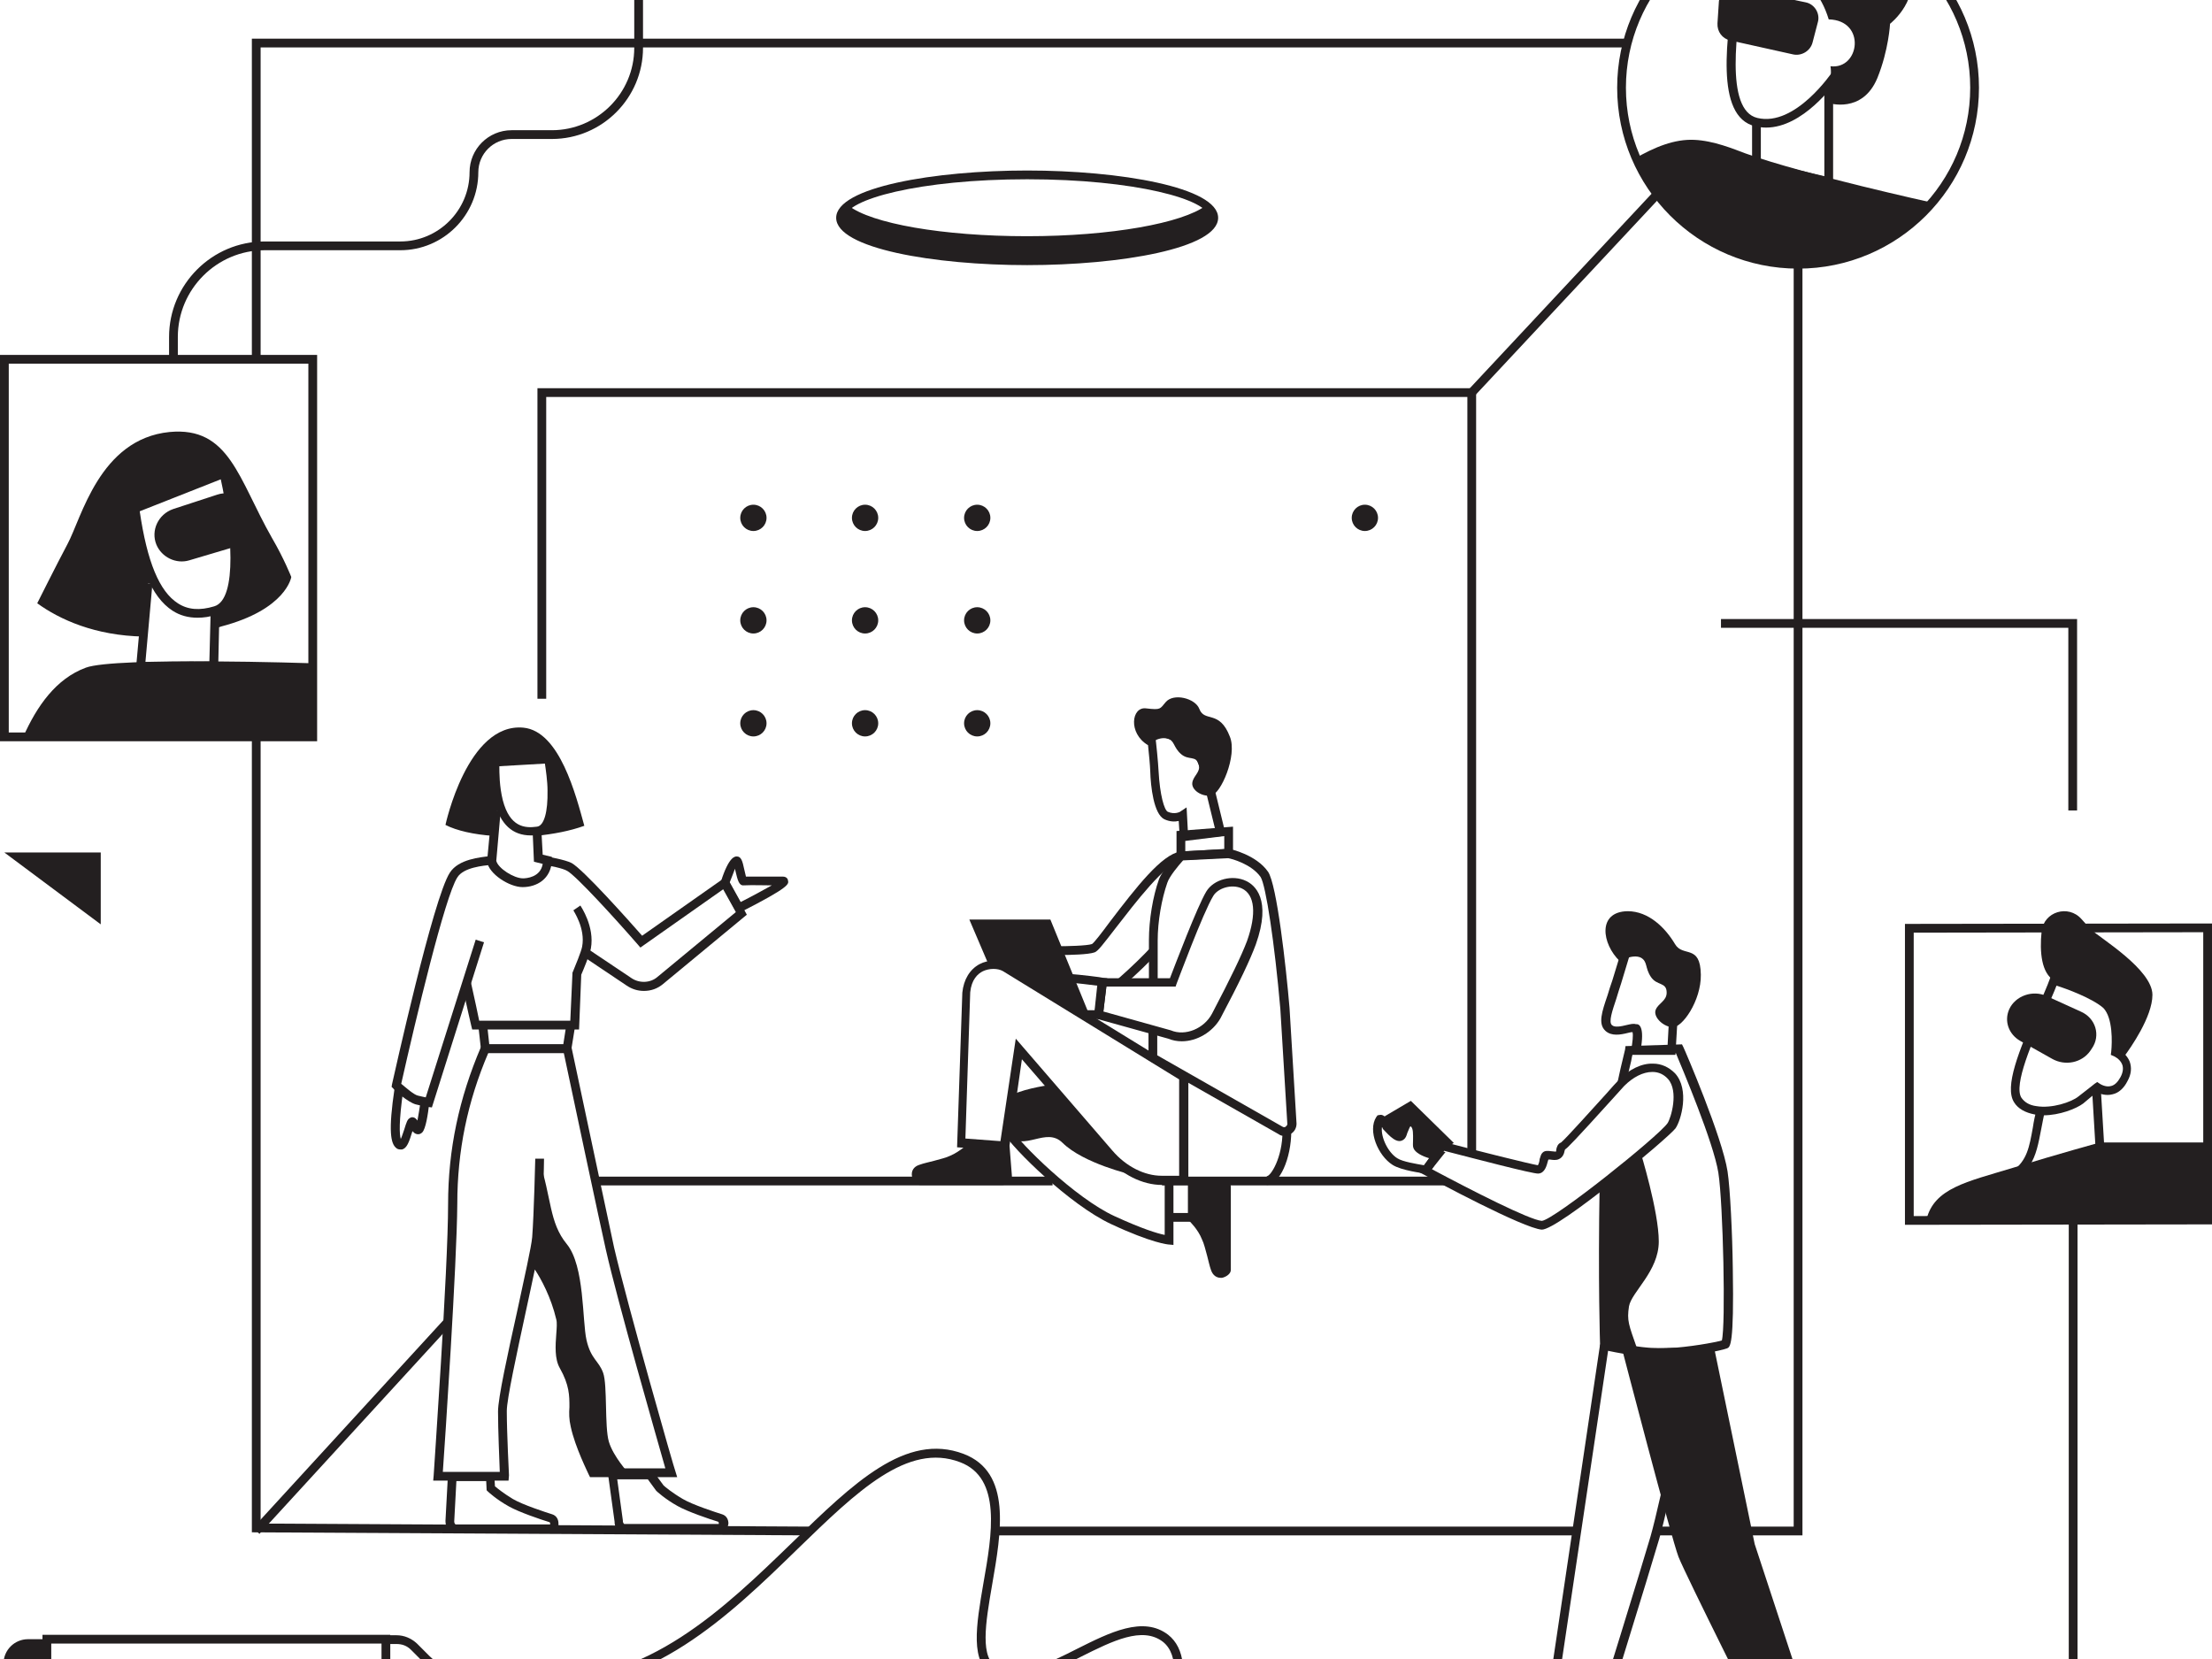 <svg width="800" height="600" viewBox="0 0 800 600" fill="none" xmlns="http://www.w3.org/2000/svg">
<g clip-path="url(#clip0_104_1607)">
<path d="M569.03 552.12H359.92V555.29H569.03V552.12Z" fill="#231F20"/>
<path d="M651.883 555.29H598.971V552.121H648.713V84.955H651.883V555.29Z" fill="#231F20"/>
<path d="M94.256 129.786H91.089V13.984H588.514V17.152H94.256V129.786Z" fill="#231F20"/>
<path d="M293.385 555.29L91.089 554.182V263.013H94.256V551.012L293.385 552.122V555.29Z" fill="#231F20"/>
<path d="M522.931 425.547H420.277V428.715H522.931V425.547Z" fill="#231F20"/>
<path d="M533.86 417.151H530.692V143.566H197.545V252.715H194.375V140.4H533.86V417.151Z" fill="#231F20"/>
<path d="M380.673 425.547H215.289V428.715H380.673V425.547Z" fill="#231F20"/>
<path d="M751.206 293.112H748.038V227.052H622.415V223.885H751.206V293.112Z" fill="#231F20"/>
<path d="M751.207 644.319H441.663C435.325 644.319 429.464 641.309 425.503 636.239C421.702 631.17 420.594 624.675 422.336 618.655C424.87 609.943 426.772 598.696 420.594 593.785C413.149 588.081 402.375 593.467 390.971 599.17C380.039 604.714 368.632 610.417 359.445 605.982C350.574 601.704 353.108 587.607 355.644 572.715C358.811 554.814 362.296 534.537 347.247 528.833C328.238 521.547 309.861 539.447 288.633 560.042C263.603 584.438 235.089 612.003 195.801 610.417L195.961 607.251C233.979 608.833 261.862 581.746 286.573 557.823C308.594 536.437 327.603 517.903 348.514 525.823C365.94 532.477 362.139 554.021 358.81 573.191C356.435 586.972 354.217 599.961 360.87 603.131C368.633 606.773 379.246 601.547 389.543 596.32C401.267 590.456 413.464 584.278 422.493 591.25C428.514 596.003 429.623 605.508 425.346 619.448C423.762 624.518 424.712 629.904 428.039 634.18C431.207 638.458 436.276 640.992 441.663 640.992H748.197V440.755H751.364V644.319H751.207Z" fill="#231F20"/>
<path d="M141.149 625.943H15.366V591.25H141.149V625.943ZM18.536 622.775H137.98V594.417H18.536V622.775Z" fill="#231F20"/>
<path d="M16.95 624.358H10.139C5.226 624.358 1.267 620.4 1.267 615.487V601.706C1.267 596.795 5.226 592.835 10.139 592.835H16.95V624.358Z" fill="#231F20"/>
<path d="M603.12 63.861L531.081 140.943L533.395 143.107L605.433 66.024L603.12 63.861Z" fill="#231F20"/>
<path d="M160.756 477.037L91.501 552.597L93.836 554.738L163.092 479.177L160.756 477.037Z" fill="#231F20"/>
<path d="M688.951 442.973V334.141L800.001 333.984V442.814L688.951 442.973ZM692.119 337.309V439.804L796.832 439.647V337.151L692.119 337.309Z" fill="#231F20"/>
<path d="M114.694 268.083H0V128.36H114.694V268.083ZM3.168 264.913H111.524V131.528H3.168V264.913Z" fill="#231F20"/>
<path d="M1.584 308.319H36.435V334.301L1.584 308.319Z" fill="#231F20"/>
<path d="M64.315 129.786H61.148V121.864C61.148 102.854 76.673 87.33 95.684 87.33H144.791C158.574 87.33 169.822 76.082 169.822 62.3C169.822 53.903 176.634 47.092 185.03 47.092H199.605C215.92 47.092 229.385 33.785 229.385 17.311V-28.789H232.555V17.311C232.555 35.37 217.822 50.261 199.605 50.261H185.03C178.375 50.261 172.99 55.646 172.99 62.3C172.99 77.825 160.317 90.498 144.791 90.498H95.684C78.415 90.498 64.315 104.599 64.315 121.864V129.786Z" fill="#231F20"/>
<path d="M272.476 192.042C275.099 192.042 277.228 189.916 277.228 187.29C277.228 184.666 275.099 182.537 272.476 182.537C269.851 182.537 267.724 184.666 267.724 187.29C267.724 189.916 269.851 192.042 272.476 192.042Z" fill="#231F20"/>
<path d="M312.871 192.042C315.495 192.042 317.623 189.916 317.623 187.29C317.623 184.666 315.495 182.537 312.871 182.537C310.246 182.537 308.118 184.666 308.118 187.29C308.118 189.916 310.246 192.042 312.871 192.042Z" fill="#231F20"/>
<path d="M353.424 192.042C356.049 192.042 358.177 189.916 358.177 187.29C358.177 184.666 356.049 182.537 353.424 182.537C350.799 182.537 348.672 184.666 348.672 187.29C348.672 189.916 350.799 192.042 353.424 192.042Z" fill="#231F20"/>
<path d="M272.476 229.112C275.099 229.112 277.228 226.983 277.228 224.359C277.228 221.736 275.099 219.607 272.476 219.607C269.851 219.607 267.724 221.736 267.724 224.359C267.724 226.983 269.851 229.112 272.476 229.112Z" fill="#231F20"/>
<path d="M312.871 229.112C315.495 229.112 317.623 226.983 317.623 224.359C317.623 221.736 315.495 219.607 312.871 219.607C310.246 219.607 308.118 221.736 308.118 224.359C308.118 226.983 310.246 229.112 312.871 229.112Z" fill="#231F20"/>
<path d="M353.424 229.112C356.049 229.112 358.177 226.983 358.177 224.359C358.177 221.736 356.049 219.607 353.424 219.607C350.799 219.607 348.672 221.736 348.672 224.359C348.672 226.983 350.799 229.112 353.424 229.112Z" fill="#231F20"/>
<path d="M493.624 192.042C496.249 192.042 498.377 189.916 498.377 187.29C498.377 184.666 496.249 182.537 493.624 182.537C491 182.537 488.872 184.666 488.872 187.29C488.872 189.916 491 192.042 493.624 192.042Z" fill="#231F20"/>
<path d="M272.476 266.34C275.099 266.34 277.228 264.212 277.228 261.587C277.228 258.962 275.099 256.835 272.476 256.835C269.851 256.835 267.724 258.962 267.724 261.587C267.724 264.212 269.851 266.34 272.476 266.34Z" fill="#231F20"/>
<path d="M312.871 266.34C315.495 266.34 317.623 264.212 317.623 261.587C317.623 258.962 315.495 256.835 312.871 256.835C310.246 256.835 308.118 258.962 308.118 261.587C308.118 264.212 310.246 266.34 312.871 266.34Z" fill="#231F20"/>
<path d="M353.424 266.34C356.049 266.34 358.177 264.212 358.177 261.587C358.177 258.962 356.049 256.835 353.424 256.835C350.799 256.835 348.672 258.962 348.672 261.587C348.672 264.212 350.799 266.34 353.424 266.34Z" fill="#231F20"/>
<path d="M371.484 95.885C337.901 95.885 302.416 89.864 302.416 78.776C302.416 67.686 338.06 61.666 371.484 61.666C404.911 61.666 440.555 67.686 440.555 78.776C440.555 89.864 405.068 95.885 371.484 95.885ZM371.484 64.835C332.673 64.835 305.583 72.121 305.583 78.776C305.583 85.429 332.673 92.717 371.484 92.717C410.298 92.717 437.385 85.429 437.385 78.776C437.385 72.121 410.298 64.835 371.484 64.835Z" fill="#231F20"/>
<path d="M436.12 74.338C427.723 80.676 401.901 85.429 371.484 85.429C340.91 85.429 315.088 80.835 306.851 74.338C304.951 75.765 304 77.191 304 78.775C304 87.33 334.257 94.299 371.484 94.299C408.712 94.299 438.969 87.33 438.969 78.775C438.969 77.191 438.019 75.765 436.12 74.338Z" fill="#231F20"/>
<path d="M650.296 97.152C614.177 97.152 584.87 67.844 584.87 31.726C584.87 -4.393 614.177 -33.699 650.296 -33.699C686.414 -33.699 715.723 -4.393 715.723 31.726C715.723 67.844 686.414 97.152 650.296 97.152ZM650.296 -30.531C615.92 -30.531 588.038 -2.65 588.038 31.726C588.038 66.102 615.92 93.982 650.296 93.982C684.671 93.982 712.553 66.102 712.553 31.726C712.553 -2.65 684.671 -30.531 650.296 -30.531Z" fill="#231F20"/>
<path d="M696.713 441.073C699.563 429.665 711.284 427.448 727.919 422.379C744.553 417.309 759.444 413.191 759.444 413.191H798.255V441.073H696.713Z" fill="#231F20"/>
<path d="M720.474 428.874L727.919 423.487C733.147 419.686 733.94 414.774 735.207 407.804C735.524 405.586 735.998 403.369 736.632 400.833L739.642 401.626C739.009 404.003 738.692 406.22 738.216 408.439C737.266 413.35 736.472 417.943 733.94 421.746L757.859 414.774L756.593 393.547L759.76 393.388L761.186 417.151L720.474 428.874Z" fill="#231F20"/>
<path d="M739.009 403.369C737.9 403.369 736.949 403.369 735.841 403.052C732.514 402.419 729.82 400.993 728.394 398.617C724.909 393.071 729.978 380.241 737.106 364.241C738.849 360.12 740.433 356.636 741.384 353.942L741.859 352.518L743.284 352.992C743.918 353.151 757.702 357.429 762.611 362.497C767.046 366.932 766.729 376.437 766.415 379.607C767.523 380.241 769.266 381.667 770.216 383.884C771.007 386.102 770.85 388.477 769.423 391.011C768.158 393.547 766.255 395.29 764.038 395.764C761.663 396.398 759.601 395.607 758.336 395.13C757.384 395.764 755.8 397.032 753.423 399.091C750.889 400.993 744.87 403.369 739.009 403.369ZM743.761 356.479C742.81 359.011 741.384 362.023 739.959 365.507C735.206 376.28 728.078 392.439 731.088 397.032C732.197 398.617 733.939 399.725 736.472 400.042C742.019 400.993 749.147 398.617 751.681 396.557C755.8 393.388 757.541 391.963 757.541 391.963L758.493 391.329L759.444 391.963C759.444 391.963 761.503 393.388 763.562 392.754C764.829 392.439 765.938 391.329 766.889 389.586C767.841 387.845 767.998 386.259 767.523 384.993C766.729 382.934 764.512 381.984 764.512 381.984L763.404 381.507L763.562 380.241C763.88 377.071 764.197 368.201 760.711 364.557C756.75 361.071 747.405 357.587 743.761 356.479Z" fill="#231F20"/>
<path d="M752.792 332.398C748.039 327.013 739.169 329.705 738.376 336.835C737.585 344.437 738.376 351.883 742.811 354.576C750.891 359.328 760.87 359.328 763.09 365.984C764.989 371.527 764.831 378.181 764.831 380.081C764.831 380.398 764.989 380.715 765.148 380.874L766.891 382.141C767.365 382.458 767.999 382.458 768.316 381.982C770.535 378.972 778.455 367.725 778.455 359.806C778.455 350.616 759.446 339.21 756.277 336.2C755.486 335.409 754.218 333.984 752.792 332.398Z" fill="#231F20"/>
<path d="M726.653 365.032C724.75 369.309 726.493 374.062 730.611 376.437L742.176 382.934C746.928 385.628 752.949 384.359 755.959 380.081L756.593 379.131C759.76 374.537 758.019 368.201 752.475 365.824L740.276 360.28C735.206 357.903 728.87 360.12 726.653 365.032Z" fill="#231F20"/>
<path d="M699.246 73.39C699.246 73.39 652.356 63.093 631.286 55.489C627.008 53.903 619.88 50.894 612.751 50.577C605.623 50.261 598.493 53.112 590.89 57.547C601.186 80.043 623.841 95.568 650.137 95.568C669.781 95.568 687.365 87.013 699.246 73.39Z" fill="#231F20"/>
<path d="M662.969 67.686L633.663 60.876V59.607C633.663 58.656 633.663 44.081 633.663 44.081H636.83C636.83 44.081 636.83 54.538 636.83 58.339L659.801 63.725V30.458H662.969V67.686Z" fill="#231F20"/>
<path d="M638.731 46.142C637.464 46.142 636.195 45.984 634.771 45.667C620.038 42.181 624.473 13.35 627.642 -7.56C628.117 -10.253 628.434 -12.789 628.752 -15.006L628.909 -16.591L687.048 -7.877L678.334 21.905L665.187 27.924C663.286 30.618 652.038 46.142 638.731 46.142ZM631.76 -12.947C631.446 -11.046 631.128 -9.145 630.811 -7.086C628.117 10.499 623.682 39.806 635.564 42.656C649.345 45.984 662.651 26.023 662.811 25.864L663.127 25.549L675.8 19.845L683.087 -5.184L631.76 -12.947Z" fill="#231F20"/>
<path d="M629.384 -8.194C619.721 -10.253 611.485 -23.402 621.306 -31.165C629.701 -37.819 636.512 -31.799 636.512 -31.799C636.512 -31.799 640.156 -52.234 663.444 -42.254C680.87 -34.809 675.166 -19.284 675.166 -19.284C675.166 -19.284 686.096 -22.135 690.058 -13.106C695.444 -0.591 683.562 8.597 683.562 8.597C683.562 8.597 683.088 18.102 678.968 28.241C673.583 41.231 661.386 37.27 661.386 37.27C661.386 37.27 662.651 27.45 662.017 23.963C672.632 25.231 675.009 7.33 661.386 7.013C658.533 -2.333 653.146 -7.877 646.494 -10.096C638.098 -12.947 629.384 -8.194 629.384 -8.194Z" fill="#231F20"/>
<path d="M143.366 625.943H139.564V622.774H143.366C145.268 622.774 147.168 621.982 148.594 620.714L153.188 616.122C156.516 612.795 160.791 611.052 165.386 611.052H170.93C171.247 611.052 171.564 610.735 171.564 610.418V606.934C171.564 606.617 171.247 606.299 170.93 606.299H165.386C160.791 606.299 156.516 604.557 153.188 601.23L148.594 596.635C147.168 595.209 145.425 594.576 143.366 594.576H139.564V591.408H143.366C146.217 591.408 148.752 592.516 150.812 594.418L155.404 599.012C158.099 601.704 161.584 603.13 165.386 603.13H170.93C172.99 603.13 174.731 604.874 174.731 606.934V610.418C174.731 612.477 172.99 614.22 170.93 614.22H165.386C161.584 614.22 158.099 615.644 155.404 618.338L150.812 622.934C148.752 624.834 146.06 625.943 143.366 625.943Z" fill="#231F20"/>
<path d="M8.396 266.498C13.306 255.408 20.278 245.429 31.049 241.467C41.663 237.508 113.109 239.885 113.109 239.885V266.498H8.396Z" fill="#231F20"/>
<path d="M605.939 381.507H589.624L589.94 379.607C590.417 377.071 590.734 374.379 590.417 373.27C589.94 373.27 589.307 373.429 588.674 373.586C586.138 374.22 582.812 374.854 580.595 372.795C577.902 370.259 579.326 365.984 581.386 359.963C581.86 358.22 582.494 356.479 583.129 354.576L587.723 339.528L599.761 343.013L607.367 357.27L605.939 381.507ZM593.585 378.338H603.09L604.198 358.062L597.703 345.866L589.94 343.646L586.298 355.685C585.664 357.746 585.03 359.489 584.554 361.231C583.129 365.507 581.703 369.625 582.97 370.736C583.921 371.686 586.298 371.21 588.198 370.736C589.624 370.419 590.734 370.102 591.682 370.419C592.476 370.259 594.692 370.736 593.585 378.338Z" fill="#231F20"/>
<path d="M585.82 347.607C579.325 341.427 577.583 329.705 588.672 329.547C596.276 329.547 602.297 335.566 605.781 341.427C608.632 346.34 614.969 341.27 615.129 352.518C615.286 361.864 608.315 372.002 604.672 371.527C601.028 371.053 597.86 367.566 598.81 365.189C599.76 362.814 602.771 362.023 602.771 359.011C602.771 355.053 599.286 356.636 597.067 353.309C594.85 349.984 595.959 347.765 593.425 346.34C590.415 344.914 585.82 347.607 585.82 347.607Z" fill="#231F20"/>
<path d="M415.207 269.508C407.92 265.23 409.187 255.41 414.572 256.201C419.959 256.835 419.485 256.36 421.545 253.983C424.394 250.499 432.315 252.557 433.742 256.359C435.642 261.429 441.029 256.518 444.83 266.499C447.524 273.309 441.503 287.251 438.019 287.727C434.534 288.201 430.89 285.667 431.207 283.131C431.524 280.597 434.216 279.33 433.584 276.636C432.632 272.992 429.94 275.212 427.089 272.677C424.237 270.143 424.87 267.766 422.178 267.131C418.692 266.181 415.207 269.508 415.207 269.508Z" fill="#231F20"/>
<path d="M516.435 424.596L515.483 424.439C514.533 424.279 506.77 423.33 503.603 421.27C498.375 417.943 494.574 408.913 497.742 404.003L498.216 403.369L499.166 403.21C500.275 403.052 501.069 404.003 502.812 405.746C503.603 406.696 505.187 408.28 506.139 408.913C506.296 408.596 506.296 408.439 506.453 408.121C507.087 406.537 507.721 404.477 509.464 403.843C509.94 403.686 510.891 403.528 511.999 404.003C515.009 405.429 514.849 409.39 514.692 411.924C514.692 412.557 514.692 413.348 514.692 413.825C515.326 414.459 517.86 415.408 520.396 416.042L522.771 416.676L516.435 424.596ZM499.801 407.646C499.326 411.29 502.017 416.835 505.344 418.895C507.247 420.16 512.317 420.953 515.009 421.429L516.909 418.895C514.216 418.101 511.839 416.835 511.205 415.251C510.891 414.459 511.048 413.508 511.048 412.24C511.048 410.498 511.205 407.804 510.097 407.33C509.781 407.646 509.305 409.073 508.988 409.707C508.673 410.815 508.355 411.607 507.721 412.083C505.344 413.982 502.652 410.973 500.118 408.28C500.118 407.963 499.959 407.804 499.801 407.646Z" fill="#231F20"/>
<path d="M557.623 444.717C550.97 444.24 518.495 426.816 514.849 424.756L513.267 423.963L521.187 412.716L522.296 413.033C534.178 416.201 553.346 420.954 556.197 421.429C556.514 420.954 556.831 419.844 556.831 419.212C557.148 418.261 557.306 417.468 557.781 416.994C558.574 416.043 559.841 416.201 561.107 416.36C561.584 416.36 562.218 416.518 562.692 416.518C562.849 416.36 562.851 415.885 562.851 415.725C563.009 414.934 563.326 413.666 564.593 413.191C566.176 411.924 575.998 400.994 580.751 395.766C582.969 393.23 584.712 391.329 585.346 390.696C589.147 386.737 593.741 384.517 597.86 384.677C600.869 384.677 603.563 385.944 605.781 388.161C611.168 394.022 607.998 405.269 605.938 408.122C602.929 411.924 563.642 444.717 557.623 444.717ZM517.86 422.855C532.118 430.46 553.187 441.23 557.623 441.547C562.218 441.073 599.603 411.133 603.089 406.221C604.356 404.321 607.207 394.656 603.246 390.221C601.82 388.638 599.92 387.686 597.702 387.686C597.702 387.686 597.702 387.686 597.543 387.686C594.217 387.686 590.573 389.586 587.406 392.756C586.771 393.389 585.186 395.29 582.969 397.667C569.503 412.557 566.97 415.091 566.019 415.725C566.019 415.885 565.859 416.043 565.859 416.201C565.702 417.151 565.226 418.578 563.801 419.212C562.851 419.686 561.584 419.527 560.632 419.369C560.475 419.369 560.158 419.369 559.998 419.369C559.998 419.527 559.841 419.686 559.841 419.844C559.365 421.586 558.731 424.279 556.354 424.439C554.454 424.596 532.752 418.895 522.296 416.201L517.86 422.855Z" fill="#231F20"/>
<path d="M499.166 405.112C499.8 404.16 505.027 412.4 506.929 410.815C507.879 410.024 508.513 404.637 511.047 405.903C514.057 407.33 512.473 413.191 512.949 414.777C513.424 416.201 517.385 417.309 519.127 417.785L525.782 413.35L510.256 398.142L498.691 404.955L499.166 405.429C499.009 405.112 499.009 405.112 499.166 405.112Z" fill="#231F20"/>
<path d="M586.615 487.804C586.615 487.804 604.514 556.558 607.051 563.052C609.583 569.547 637.624 625.466 637.624 625.466H656.635L634.614 558.458L619.881 487.17" fill="#231F20"/>
<path d="M578.375 626.893H557.781L578.692 486.221L581.861 486.696L561.424 623.725H575.998C578.534 615.804 593.584 567.171 596.911 555.764C600.555 543.249 611.802 488.754 611.959 488.121L615.129 488.754C614.652 490.974 603.721 544.042 600.077 556.557C596.435 569.071 579.008 625.149 578.851 625.783L578.375 626.893Z" fill="#231F20"/>
<path d="M592.159 487.963C588.991 478.932 588.356 477.667 589.148 472.439C590.099 467.21 599.921 459.765 599.921 448.992C599.921 438.062 593.267 416.518 593.267 416.518L579.96 428.24L580.118 486.696L592.159 487.963Z" fill="#231F20"/>
<path d="M600.869 490.974C591.999 490.974 580.277 488.28 579.801 488.123L578.693 487.806V486.537C578.693 486.38 577.9 463.726 578.534 428.083H581.702C581.228 458.974 581.702 480.044 581.861 485.113C585.346 485.905 595.642 487.963 602.772 487.646C611.168 487.172 619.88 485.587 622.733 484.796C624.157 479.409 623.207 435.212 621.464 424.121C619.722 413.191 608.474 386.578 606.099 380.875L590.416 381.35C590.256 381.982 590.099 382.777 589.939 383.725C589.465 385.628 588.83 388.163 588.197 391.964L585.029 391.33C585.821 387.529 586.455 384.835 586.929 382.934C587.246 381.508 587.563 380.4 587.722 379.607L587.88 378.341L608.316 377.707L608.791 378.658C609.426 379.924 622.89 411.291 624.791 423.647C625.743 429.825 626.534 446.301 626.691 458.814C627.168 486.537 625.743 487.172 624.633 487.646C622.099 488.597 611.96 490.498 603.089 490.974C602.138 490.974 601.503 490.974 600.869 490.974Z" fill="#231F20"/>
<path d="M49.109 242.578L51.962 210.893L55.129 211.053L52.595 239.408L75.724 239.251L76.198 220.875H79.368L78.891 242.419L49.109 242.578Z" fill="#231F20"/>
<path d="M71.444 223.408C68.117 223.408 65.109 222.617 62.415 220.875C54.81 215.963 49.9 204.398 47.048 184.123L46.891 182.854L81.9 169.071L82.375 170.814C83.484 175.566 92.989 217.864 78.256 222.299C75.879 223.092 73.662 223.408 71.444 223.408ZM50.535 184.914C53.227 203.29 57.663 213.903 64.315 218.181C67.959 220.558 72.237 220.875 77.465 219.29C86.179 216.756 83.642 190.458 79.841 173.349L50.535 184.914Z" fill="#231F20"/>
<path d="M429.782 428.557H420.277C413.149 428.557 405.546 424.756 400.159 418.418L369.585 383.092L364.832 416.201L346.14 414.934L348.039 359.012C348.515 354.259 350.732 350.618 354.219 348.715C357.544 346.973 361.663 346.973 364.515 348.715L429.782 388.795V428.557ZM367.366 375.646L402.376 416.201C407.288 421.905 413.941 425.23 420.119 425.23H426.455V390.38L362.772 351.251C360.871 350.141 357.861 350.141 355.485 351.251C353.585 352.201 351.366 354.259 350.892 358.855L349.149 411.766L361.823 412.717L367.366 375.646Z" fill="#231F20"/>
<path d="M383.682 345.389C382.731 345.389 382.097 345.389 381.939 345.389V342.22C385.901 342.22 393.028 342.062 394.928 341.429C395.722 340.953 398.731 336.994 401.423 333.35C411.088 320.677 420.117 309.113 426.771 308.002L427.245 311.172C421.384 312.28 410.454 326.696 403.8 335.25C398.889 341.588 397.148 343.963 395.88 344.437C393.663 345.232 387.009 345.389 383.682 345.389Z" fill="#231F20"/>
<path d="M406.495 356.32L404.437 353.945C409.03 349.984 414.1 344.914 415.843 343.013L418.218 345.231C416 347.448 410.93 352.518 406.495 356.32Z" fill="#231F20"/>
<path d="M426.772 304.358L426.298 296.913C424.87 297.23 423.128 297.23 421.068 296.28C417.267 294.379 416.158 284.557 415.998 278.853C415.841 274.578 414.573 263.487 414.416 263.33L414.099 260.795L416.476 261.587C416.476 261.587 423.286 263.804 429.464 266.338C436.277 269.191 438.495 282.023 438.812 283.448L443.406 302.3L426.772 304.358ZM429.147 292.003L429.623 300.874L439.445 299.766L435.642 284.24C435.008 280.596 432.633 271.251 428.197 269.348C424.395 267.766 420.277 266.338 417.741 265.547C418.217 269.191 418.851 275.686 419.01 278.853C419.485 287.567 421.068 292.953 422.336 293.587C424.871 294.696 426.772 293.587 426.772 293.587L429.147 292.003Z" fill="#231F20"/>
<path d="M425.504 311.172V300.557L445.939 298.974V310.062L425.504 311.172ZM428.674 303.567V307.845L442.772 307.052V302.3L428.674 303.567Z" fill="#231F20"/>
<path d="M464.475 410.816C463.684 410.816 463.05 410.657 462.417 410.181L415.368 383.408V371.686H418.535V381.667L463.842 407.487C464.318 407.804 464.792 407.647 464.952 407.487C465.109 407.33 465.584 407.013 465.584 406.537L463.05 364.875C460.991 341.112 457.823 320.201 455.922 317.193C452.595 312.44 445.308 310.539 444.198 310.379L427.881 311.172C426.299 312.914 422.97 316.875 422.179 319.252C420.121 325.113 418.694 333.193 418.694 340.162V355.371H415.525V340.003C415.525 332.715 416.951 324.162 419.169 317.984C420.595 314.34 425.821 308.636 425.981 308.479L426.456 308.002L444.514 307.053H444.674C444.991 307.053 454.336 309.113 458.614 315.291C461.783 319.884 465.109 349.51 466.378 364.558L468.91 406.38C468.91 407.964 468.119 409.39 466.694 410.181C465.901 410.657 465.109 410.816 464.475 410.816Z" fill="#231F20"/>
<path d="M394.771 368.993L379.879 332.558H350.573L357.543 348.875L363.879 349.983L394.771 368.993Z" fill="#231F20"/>
<path d="M427.407 376.597C425.664 376.597 424.08 376.28 422.494 375.646L395.724 368.201L397.466 353.785H423.128C425.03 348.874 432.95 327.963 436.277 322.419C438.97 317.984 445.782 316.24 450.693 318.617C453.703 320.044 460.039 325.11 454.178 341.587C452.117 347.131 448.476 354.893 441.347 368.359C438.494 373.27 432.95 376.597 427.407 376.597ZM399.049 365.824L423.445 372.636C428.674 374.854 435.486 372.002 438.337 366.617C445.306 353.309 448.95 345.706 451.009 340.319C454.494 330.497 453.861 323.528 449.109 321.309C445.306 319.567 440.395 321.309 438.811 324.002C435.169 329.863 425.664 355.528 425.504 355.845L425.188 356.795H400.159L399.049 365.824Z" fill="#231F20"/>
<path d="M363.566 414.457L364.357 425.071C364.516 426.021 363.723 426.814 362.615 426.814H332.674C331.883 426.814 329.98 423.646 332.992 422.694C336.953 421.429 341.228 420.635 344.396 419.369C348.357 417.785 351.524 414.457 351.524 414.457H363.566Z" fill="#231F20"/>
<path d="M362.613 428.557H332.673C331.247 428.557 330.139 426.814 329.822 425.387C329.504 423.487 330.454 421.903 332.514 421.269C334.257 420.635 336 420.32 337.742 419.843C339.959 419.21 342.178 418.735 343.762 417.943C347.404 416.359 350.414 413.348 350.414 413.348L350.891 412.874H364.988L365.94 424.913C366.097 425.704 365.78 426.655 365.148 427.29C364.514 428.081 363.563 428.557 362.613 428.557ZM333.147 425.387H362.613C362.771 425.387 362.771 425.387 362.771 425.387L362.139 416.199H352.317C351.208 417.151 348.356 419.526 345.187 420.952C343.286 421.746 341.069 422.379 338.692 422.854C336.949 423.329 335.207 423.804 333.623 424.278C333.464 424.278 333.147 424.438 333.147 424.596C332.83 424.756 332.99 425.073 333.147 425.387Z" fill="#231F20"/>
<path d="M431.366 427.449H441.98C442.929 427.29 443.721 428.083 443.721 429.191V459.132C443.721 459.923 440.554 461.826 439.603 458.814C438.336 454.856 437.543 450.578 436.276 447.41C434.692 443.449 431.366 440.28 431.366 440.28V427.449Z" fill="#231F20"/>
<path d="M441.503 462.141C439.92 462.141 438.652 461.191 438.019 459.448C437.385 457.705 437.068 455.964 436.593 454.221C435.959 452.003 435.485 449.786 434.692 448.201C433.267 444.557 430.098 441.548 430.098 441.548L429.624 441.073V426.023H441.663C442.454 425.864 443.406 426.181 444.038 426.815C444.83 427.448 445.147 428.4 445.147 429.351V459.291C445.147 460.717 443.406 461.825 441.98 462.141C441.98 462.141 441.663 462.141 441.503 462.141ZM432.949 439.647C433.899 440.756 436.276 443.608 437.702 446.775C438.495 448.678 439.127 450.895 439.603 453.27C440.077 455.013 440.394 456.756 441.029 458.34C441.029 458.497 441.189 458.814 441.346 458.814C441.503 458.814 441.82 458.657 442.137 458.657V429.191C442.137 429.034 442.137 429.034 442.137 429.034H441.98H432.949V439.647Z" fill="#231F20"/>
<path d="M424.554 450.261L422.811 450.101C422.494 450.101 416.633 449.626 401.742 442.656C386.85 435.686 366.258 415.408 362.931 409.704L365.623 408.122C368.792 413.508 388.911 433.309 403.01 439.804C412.989 444.4 418.693 446.142 421.228 446.617V426.814H424.395V450.261H424.554Z" fill="#231F20"/>
<path d="M398.731 368.517H392.712V365.35H395.88L396.831 356.479C394.296 356.162 389.385 355.528 386.375 355.371L386.535 352.201C390.81 352.518 398.574 353.468 398.89 353.626L400.475 353.785L398.731 368.517Z" fill="#231F20"/>
<path d="M206.415 380.875H174.099L172.989 370.893L176.158 370.419L176.95 377.707H203.722L204.831 370.578L207.999 371.053L206.415 380.875Z" fill="#231F20"/>
<path d="M183.92 535.489H156.674L156.832 533.746C156.832 532.955 162.06 459.131 162.06 435.528C162.06 415.727 166.022 397.191 173.941 378.658L174.415 377.707H206.417L206.734 378.973C206.892 379.607 220.674 444.717 222.099 451.21C227.01 472.28 243.96 531.686 244.277 532.162L244.912 534.22H213.386L212.912 533.272C212.753 532.795 208.001 523.45 206.417 516.003C205.784 513.311 205.784 511.092 205.941 508.875C205.941 504.756 205.941 500.955 202.455 494.775C200.554 491.45 200.871 486.697 201.188 482.419C201.347 480.361 201.506 478.301 201.188 477.192C199.289 469.113 195.645 462.458 193.426 459.131C192.476 463.567 191.366 468.953 190.101 474.657C186.931 489.388 183.289 506.023 183.289 510.301C183.289 518.22 184.08 533.429 184.08 533.589L183.92 535.489ZM160.158 532.32H180.753C180.596 528.202 180.119 516.955 180.119 510.459C180.119 505.707 183.604 489.706 187.09 474.023C189.624 462.141 192.159 451.053 192.476 447.409C193.109 439.173 193.585 419.212 193.585 419.052H196.753C196.753 419.845 196.436 439.33 195.645 447.566C195.485 448.994 195.01 451.688 194.376 454.856H194.536C194.853 455.172 201.664 464.201 204.358 476.4C204.672 477.824 204.515 480.044 204.358 482.576C204.041 486.222 203.881 490.816 205.149 493.192C209.111 500.162 209.111 504.597 209.111 508.875C209.111 510.934 209.111 512.994 209.585 515.37C210.853 521.231 214.179 528.519 215.289 531.053H240.633C237.624 520.439 223.366 470.854 219.09 451.845C217.664 445.667 205.784 389.905 203.881 380.717H176.635C169.031 398.459 165.387 416.361 165.387 435.369C165.227 457.231 160.952 521.073 160.158 532.32Z" fill="#231F20"/>
<path d="M260.12 554.498H225.902C224.95 554.498 224 554.024 223.368 553.39C222.575 552.598 222.258 551.488 222.258 550.221L219.724 531.846H236.041L239.999 537.23C240.476 537.707 243.169 539.924 246.971 542.142C250.455 544.202 258.693 546.895 261.228 547.686C262.654 548.163 263.445 549.429 263.445 551.013C263.287 552.755 261.861 554.498 260.12 554.498ZM223.208 534.854L225.267 549.904V550.063C225.267 550.539 225.427 550.854 225.585 551.013L225.743 551.171H259.96C259.96 551.171 259.96 551.013 259.96 550.854C259.96 550.539 259.803 550.539 259.803 550.38C256.633 549.429 248.712 546.736 245.068 544.676C240.476 542.142 237.466 539.29 237.466 539.29L237.308 539.132L234.298 535.013H223.208V534.854Z" fill="#231F20"/>
<path d="M198.97 554.498H164.751C163.8 554.498 162.85 554.021 162.217 553.389C161.425 552.439 161.107 551.329 161.107 550.063L162.059 532.478H178.692L179.009 537.547C179.96 538.338 182.336 540.241 185.504 542.141C188.988 544.199 197.227 546.893 199.761 547.686C201.187 548.16 201.979 549.429 201.979 551.012C202.138 552.754 200.712 554.498 198.97 554.498ZM165.069 535.489L164.277 550.22C164.277 550.694 164.434 551.012 164.594 551.172L164.751 551.329H198.97C198.97 551.329 198.97 551.172 198.97 551.012C198.97 550.694 198.81 550.694 198.81 550.537C195.643 549.586 187.722 546.893 184.078 544.834C179.483 542.3 176.473 539.447 176.473 539.447L175.999 538.973L175.842 535.646H165.069V535.489Z" fill="#231F20"/>
<path d="M232.871 358.38C230.654 358.38 228.594 357.746 226.693 356.479L210.853 345.864L212.594 343.172L228.435 353.785C231.288 355.686 235.246 355.528 237.782 353.311L266.138 329.866L261.545 321.626L231.605 342.696L230.654 341.588C222.099 331.766 208.317 316.715 205.149 314.974C203.565 314.023 198.811 313.071 197.227 312.914L197.702 309.745C198.336 309.905 204.197 310.855 206.731 312.122C211.01 314.497 227.644 333.191 232.238 338.419L262.654 317.033L270.099 330.816L239.841 355.845C237.782 357.588 235.406 358.38 232.871 358.38Z" fill="#231F20"/>
<path d="M209.425 372.32H170.774L170.457 371.053C170.457 371.053 168.871 364.398 167.13 355.845L170.297 355.211C171.722 361.547 172.832 366.775 173.306 369.151H206.258L207.049 351.727L207.209 351.409C208.001 349.507 210.219 344.123 210.536 342.379C211.802 335.727 207.366 329.389 207.366 329.231L209.902 327.489C210.059 327.806 215.128 335.092 213.703 343.013C213.227 345.389 210.85 351.092 210.219 352.518L209.425 372.32Z" fill="#231F20"/>
<path d="M188.989 320.835C184.237 320.835 176.792 316.083 176.159 311.647V311.487L177.902 292.953L181.07 293.27L179.485 311.33C180.119 314.023 185.823 317.667 189.149 317.667C190.258 317.667 195.485 317.35 196.279 312.439L193.109 311.647L192.633 300.557L195.802 300.4L196.279 309.11L199.606 309.904V311.172C199.289 317.984 194.059 320.835 188.989 320.835Z" fill="#231F20"/>
<path d="M192 302.141C185.348 302.141 181.07 298.181 178.851 290.103C176.951 282.814 177.426 275.686 177.426 275.369L177.584 273.943L199.762 272.676L200.079 274.1C200.079 274.418 201.348 281.073 201.348 285.667C201.505 295.804 199.288 301.191 194.853 301.984C193.743 302.141 192.791 302.141 192 302.141ZM180.595 277.112C180.595 279.487 180.595 284.4 181.861 289.469C184.396 299.131 189.783 299.608 194.218 298.974C196.752 298.657 198.178 293.744 198.02 285.825C198.02 282.657 197.387 278.221 197.07 276.162L180.595 277.112Z" fill="#231F20"/>
<path d="M156.199 400.518L154.931 400.359C154.774 400.359 152.871 400.042 150.339 399.408C147.486 398.617 142.733 394.338 142.258 393.706L141.625 393.073L141.782 392.121C142.416 389.429 156.674 324.796 162.693 315.607C165.861 310.696 173.624 310.062 177.426 309.587L177.902 312.756C174.732 313.071 167.604 313.706 165.387 317.35C160.952 324.162 150.339 368.676 145.109 391.963C147.01 393.547 149.704 395.924 151.13 396.241C152.238 396.558 153.348 396.715 153.98 396.874L172.041 339.845L175.049 340.796L156.199 400.518Z" fill="#231F20"/>
<path d="M431.364 438.696H422.969V441.864H431.364V438.696Z" fill="#231F20"/>
<path d="M458.138 428.557V425.39C459.565 425.39 463.841 418.735 463.841 409.073H467.008C467.008 419.052 462.733 428.557 458.138 428.557Z" fill="#231F20"/>
<path d="M628.594 -4.235L652.991 0.834C656.317 1.468 658.376 4.953 657.426 8.123L655.523 15.409C654.732 18.419 651.565 20.32 648.554 19.687L625.743 14.618C622.89 13.984 620.991 11.448 621.148 8.439L621.625 1.151C621.625 -2.333 624.95 -4.869 628.594 -4.235Z" fill="#231F20"/>
<path d="M62.574 184.123L78.574 178.893C84.277 176.994 90.455 180.796 91.246 186.815V187.29C91.88 192.042 89.029 196.637 84.435 197.903L68.435 202.655C63.683 204.081 58.455 201.547 56.553 196.953C54.493 191.885 57.188 186.023 62.574 184.123Z" fill="#231F20"/>
<path d="M364.038 410.656C370.692 416.676 378.295 407.33 384.315 413.35C391.918 420.795 409.028 424.756 409.028 424.756L380.514 392.28C380.514 392.28 371.483 393.39 366.096 395.924L364.038 410.656Z" fill="#231F20"/>
<path d="M194.852 419.21C199.603 433.309 198.494 442.023 204.988 449.943C211.483 457.864 210.535 477.665 212.117 484.636C213.702 491.605 216.553 492.083 218.138 496.518C219.723 500.953 218.613 516.002 220.197 521.388C221.782 526.775 227.326 532.795 227.326 532.795H214.019C214.019 532.795 208.158 519.963 207.682 515.845C207.208 511.727 207.841 505.863 206.574 502.062C205.305 498.259 202.93 494.458 202.456 491.765C202.138 489.071 203.722 482.261 202.295 477.032C200.87 471.804 192.316 454.696 192.316 454.696L194.852 419.21Z" fill="#231F20"/>
<path d="M144.792 415.725C144.318 415.725 143.683 415.568 143.366 415.251C141.308 413.665 140.356 409.23 142.733 393.388L145.9 393.864C144.159 405.903 144.475 410.338 144.952 411.924C145.426 410.973 145.9 409.23 146.217 408.439C147.01 405.903 147.327 404.795 148.277 404.32C148.753 404.003 149.227 404.003 149.704 404.16C150.178 404.32 150.653 404.795 150.97 405.269C151.287 403.528 151.764 400.833 152.08 398.617L155.248 398.934C154.774 403.052 153.979 408.28 152.712 409.547C152.238 410.021 151.604 410.338 150.813 410.181C150.021 410.021 149.544 409.547 149.227 409.073C149.227 409.23 149.227 409.23 149.07 409.39C147.96 413.032 147.169 415.251 145.426 415.725C145.269 415.725 145.109 415.725 144.792 415.725Z" fill="#231F20"/>
<path d="M266.616 330.499L260.595 319.409L260.752 318.775C263.604 309.745 265.821 309.745 266.456 309.745C268.04 309.745 268.515 311.33 269.148 314.34C269.308 315.131 269.624 316.241 269.783 317.033C272.792 317.033 276.438 317.033 279.129 317.033C280.873 317.033 282.299 317.033 283.09 317.033C284.674 317.033 284.991 318.141 284.991 318.458C285.308 319.727 285.625 320.835 267.881 329.866L266.616 330.499ZM263.922 319.092L267.881 326.222C272.001 324.162 276.278 321.785 279.129 320.201C276.12 320.201 272.159 320.044 268.991 320.201C267.247 320.361 266.773 318.301 265.981 314.974C265.981 314.814 265.821 314.497 265.821 314.183C265.347 315.607 264.556 317.35 263.922 319.092Z" fill="#231F20"/>
<path d="M98.375 194.576C86.179 173.191 83.01 154.183 61.306 156.241C35.961 158.775 29.466 187.448 24.396 196.795C20.278 204.558 13.466 218.181 13.466 218.181C21.544 224.042 34.375 229.903 51.961 230.22L53.544 210.893L56.236 211.528C52.435 204.558 50.058 194.736 48.476 183.806L80.633 171.131C80.633 171.131 91.246 216.28 77.623 220.715V227.211C78.416 227.052 79.207 226.895 79.998 226.578C103.603 220.398 105.346 208.677 105.346 208.677C105.346 208.677 102.811 202.181 98.375 194.576Z" fill="#231F20"/>
<path d="M189.305 263.17C169.03 261.27 161.107 298.34 161.107 298.34C165.069 300.4 171.405 301.825 178.374 302.3L179.167 293.112L181.543 293.428C181.069 292.319 180.594 291.052 180.277 289.626C178.374 282.499 179.009 275.369 179.009 275.369L198.336 274.261C198.336 274.261 199.444 281.073 199.604 285.667C199.761 292.795 198.494 299.766 194.374 300.4C194.217 300.4 194.057 300.4 193.742 300.557L193.9 302.3C200.078 301.667 206.099 300.557 211.326 298.657C208.316 287.727 202.454 264.439 189.305 263.17Z" fill="#231F20"/>
</g>
<defs>
<clipPath id="clip0_104_1607">
<rect width="800" height="600" fill="white"/>
</clipPath>
</defs>
</svg>

